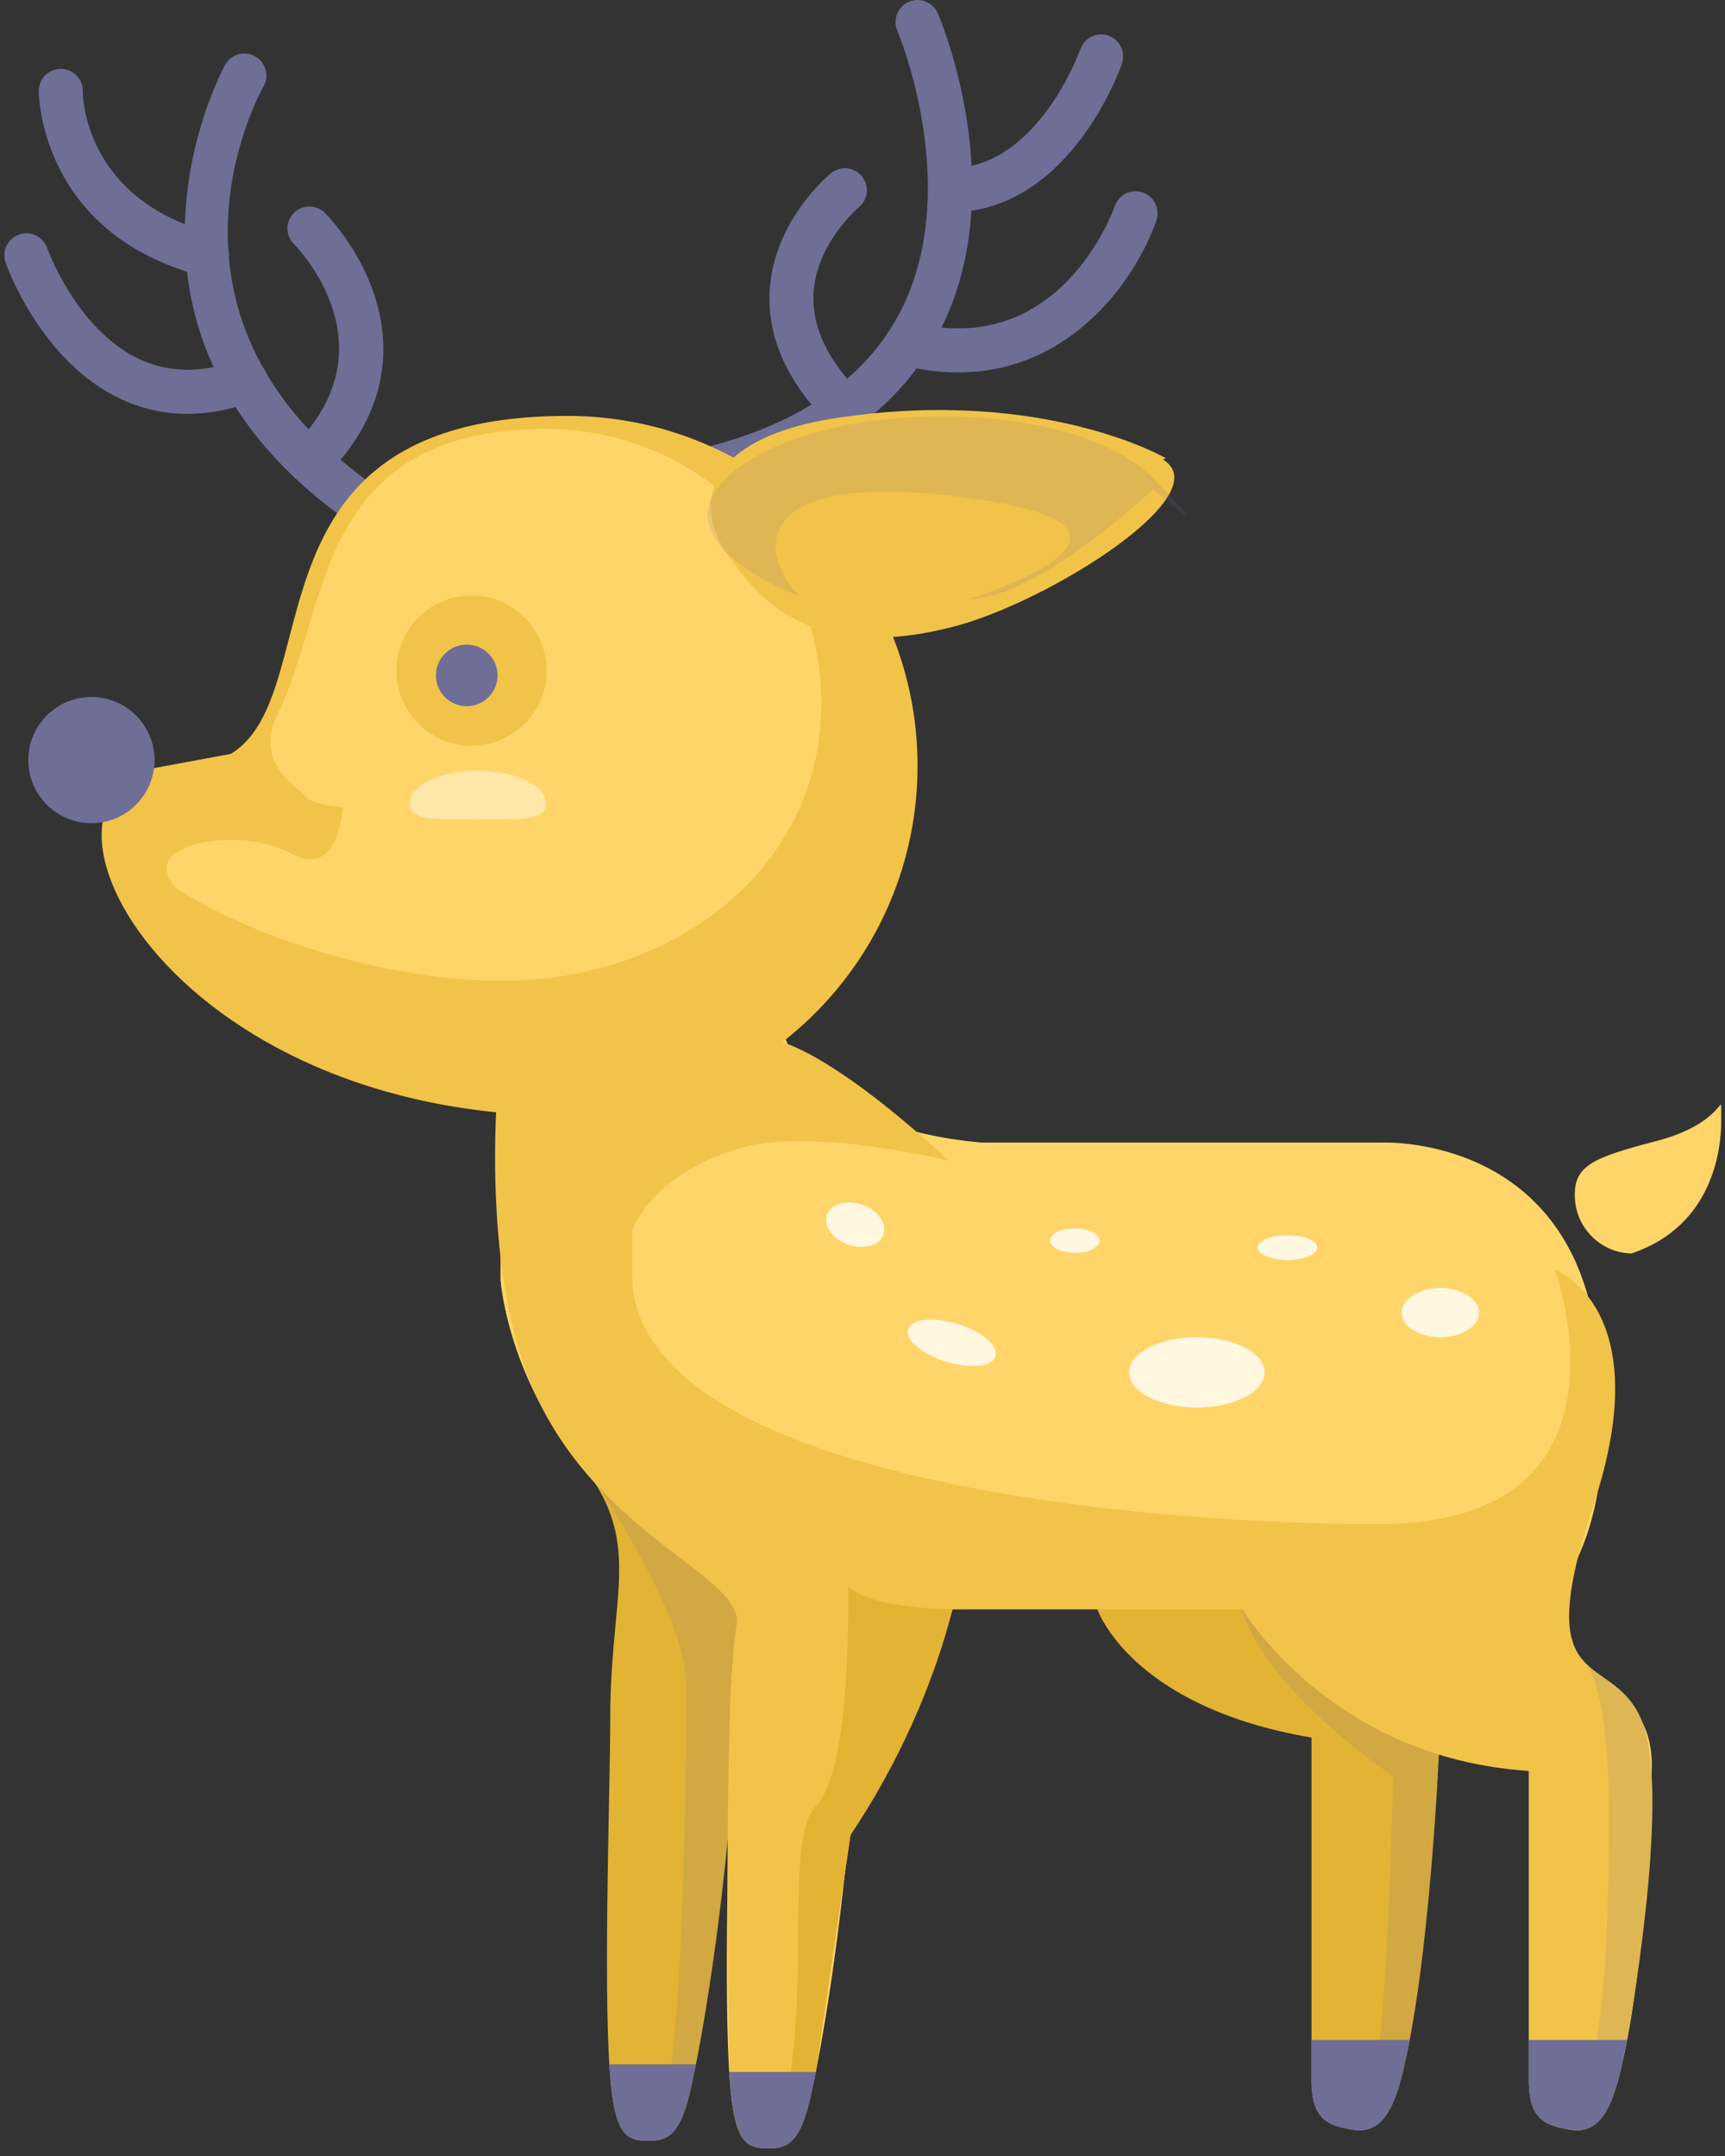 <svg xmlns:xlink="http://www.w3.org/1999/xlink" xmlns="http://www.w3.org/2000/svg" version="1.1" viewBox="0 0 196 245" height="245px" width="196px">
    
    <rect x="0" y="0" width="196" height="245" fill="#333333" stroke="none"/>
    
    <title>鹿</title>
    <desc>Created with Sketch.</desc>
    <defs></defs>
    <g fill-rule="evenodd" fill="none" stroke-width="1" stroke="none" id="Page-1">
        <g fill-rule="nonzero" id="鹿">
            <path fill="#6E6E96" id="Shape" d="M106.552,1.51 C106.906,2.332 115.141,21.836 106.585,38.004 C101.52,47.576 91.719,53.821 77.458,56.565 C76.102,56.826 74.791,55.938 74.53,54.582 C74.269,53.226 75.157,51.915 76.512,51.655 C89.2,49.215 97.825,43.843 102.152,35.69 C109.595,21.662 102.037,3.669 101.96,3.489 L101.961,3.491 C101.414,2.223 101.998,0.752 103.266,0.205 C104.534,-0.342 106.005,0.242 106.552,1.51 Z"></path>
            <path fill="#6E6E96" id="Shape" d="M97.578,23.56 C97.583,23.556 97.581,23.558 97.586,23.554 C97.537,23.595 92.706,27.66 92.436,33.423 C92.26,37.175 94.054,40.96 97.766,44.673 C98.743,45.649 98.743,47.232 97.766,48.208 C96.789,49.185 95.207,49.185 94.231,48.208 C89.463,43.44 87.18,38.367 87.445,33.13 C87.849,25.133 94.15,19.904 94.419,19.686 C95.488,18.813 97.064,18.973 97.937,20.042 C98.809,21.112 98.648,22.687 97.578,23.56 Z"></path>
            <path fill="#6E6E96" id="Shape" d="M131.393,25.042 C128.792,32.598 119.395,45.759 102.434,41.488 C101.094,41.151 100.284,39.792 100.621,38.453 C100.958,37.114 102.314,36.302 103.654,36.639 C120.367,40.848 126.418,24.124 126.667,23.41 L126.665,23.415 C127.113,22.11 128.537,21.415 129.842,21.864 C131.146,22.314 131.84,23.737 131.393,25.042 Z"></path>
            <path fill="#6E6E96" id="Shape" d="M127.479,7.228 C127.243,7.918 121.481,24.137 107.924,24.129 C106.543,24.128 105.425,23.008 105.426,21.628 C105.427,20.248 106.546,19.128 107.927,19.129 C117.909,19.135 122.707,5.727 122.754,5.591 C122.789,5.49 122.832,5.388 122.88,5.293 L122.753,5.595 C123.203,4.29 124.627,3.597 125.932,4.049 C127.238,4.499 127.932,5.922 127.479,7.228 Z"></path>
            <path fill="#E3B334" id="Shape" d="M66.74,167.248 C62.86,161.907 92.457,168.277 90.198,181.894 C86.719,202.858 83.345,202.363 82.632,209.55 C81.384,222.145 79.541,232.97 78.351,237.923 C77.2,242.7 75.778,243.276 73.68,243.276 C71.382,243.276 70.159,242.684 69.538,237.93 C68.378,229.03 69.336,204.249 69.336,195.255 C69.336,181.455 72.871,175.686 66.74,167.248 Z"></path>
            <path fill="#6E6E96" id="Shape" d="M79.064,234.585 L69.242,234.585 C69.318,235.843 69.415,236.991 69.538,237.932 C70.159,242.686 71.382,243.277 73.679,243.277 C75.776,243.277 77.199,242.705 78.35,237.923 C78.567,237.019 78.812,235.857 79.064,234.585 Z"></path>
            <path opacity="0.15" fill="#6E6E96" id="Shape" d="M75.045,166.336 C71.013,166.957 67.65,168.45 67.65,168.45 C67.65,168.45 77.978,183.493 77.978,191.513 C77.978,199.53 77.765,243.078 73.686,243.126 C75.78,243.125 77.201,242.546 78.351,237.773 C79.54,232.82 81.383,221.995 82.631,209.4 C83.217,203.498 85.597,202.766 88.356,191.087 C88.757,184.668 88.888,179.097 88.551,175.47 C88.528,175.225 88.488,175.003 88.457,174.77 C85.592,170.702 79.924,167.81 75.045,166.336 Z"></path>
            <path fill="#E3B334" id="Shape" d="M161.219,196.897 L142.499,173.293 L124.68,182.852 C124.68,182.852 128.383,193.948 149.018,197.451 L149.018,236.497 C149.018,241.054 151.19,241.518 153.364,241.958 C155.934,242.472 157.829,241.473 159.218,236.132 C162.534,223.408 163.571,197.696 163.571,197.696 L161.219,196.897 Z"></path>
            <path opacity="0.15" fill="#6E6E96" id="Shape" d="M163.57,197.695 L161.218,196.897 L156.822,191.355 L140.536,179.584 C140.536,190.084 158.286,201.834 158.286,201.834 C158.286,201.834 157.786,227.084 156.286,235.334 C154.788,243.574 149.249,238.682 149.236,238.67 C149.84,241.227 151.599,241.601 153.362,241.957 C155.932,242.471 157.827,241.472 159.216,236.131 C162.534,223.407 163.57,197.695 163.57,197.695 Z"></path>
            <path fill="#FFD569" id="Shape" d="M188.225,129.656 C196.438,127.522 195.495,123.373 195.571,126.901 C195.649,130.433 194.733,139.254 185.405,142.433 C181.93,142.417 179.033,139.546 178.936,136.019 C178.839,132.496 180.843,131.574 188.225,129.656 Z"></path>
            <path fill="#6E6E96" id="Shape" d="M160.158,231.806 L149.017,231.806 L149.017,236.495 C149.017,241.052 151.189,241.516 153.363,241.956 C155.933,242.47 157.826,241.471 159.217,236.13 C159.561,234.81 159.872,233.351 160.158,231.808 L160.158,231.806 Z"></path>
            <path fill="#E3B334" id="Shape" d="M89.914,99.739 L56.887,127.55 L56.887,145.48 C56.887,145.48 59.495,182.853 108.167,182.853 L144.707,182.853 C176.603,182.853 143.628,186.701 112.021,175.96 C75.595,175.96 73.063,150.444 70.536,141.179 C64.252,118.15 73.489,114.376 89.04,111.125 C89.242,110.164 89.517,109.166 89.914,108.104 C90.846,105.613 91.499,103.471 91.948,101.611 C91.109,99.973 89.914,99.739 89.914,99.739 Z"></path>
            <path fill="#E3B334" id="Shape" d="M71.824,144.886 C68.415,128.694 89.637,117.553 89.637,117.553 C45.792,121.715 71.824,144.886 71.824,144.886 Z"></path>
            <path fill="#FFD569" id="Shape" d="M89.914,89.854 C89.914,89.854 96.311,91.012 89.914,108.106 C82.382,128.232 111.643,129.835 111.643,129.835 L156.84,129.835 C156.84,129.835 177.483,128.749 181.177,150.694 C183.464,164.277 181.405,172.632 179.081,177.413 C177.977,181.812 177.455,187.567 180.787,190.981 C182.644,192.138 183.738,192.45 185.458,194.169 C188.4,197.109 187.584,202.264 187.583,202.27 L187.584,202.27 C187.584,202.27 187.232,223.41 183.917,236.13 C182.523,241.473 180.632,242.472 178.063,241.958 C175.889,241.52 173.716,241.055 173.716,236.495 C173.716,224.226 173.716,209.431 173.716,201.239 C154.613,198.247 145.403,189.292 141.156,182.852 L108.234,182.852 C104.005,197.731 96.869,204.25 96.255,210.402 C95.006,222.997 93.162,233.821 91.972,238.774 C90.823,243.552 89.399,244.128 87.303,244.128 C85.003,244.128 83.781,243.538 83.159,238.782 C81.997,229.882 82.955,205.101 82.955,196.107 C82.955,190.571 83.524,184.525 84.608,179.129 C58.578,169.68 56.882,145.478 56.882,145.478 L56.882,117.664 L89.914,89.854 Z"></path>
            <path fill="#F2C349" id="Shape" d="M107.811,131.912 C107.811,131.912 92.818,128.133 84.321,130.418 C73.38,133.359 64.633,143.369 77.182,155.918 C77.182,155.918 55.891,152.022 60.191,138.929 C64.491,125.834 78.797,120.116 85.041,118.101 C91.285,116.084 107.811,131.912 107.811,131.912 Z"></path>
            <path fill="#F2C349" id="Shape" d="M176.657,144.259 C176.657,144.259 187.238,173.187 156.636,173.187 C126.032,173.187 71.823,167.189 71.823,144.886 C71.823,122.583 71.823,123.776 71.823,123.776 L56.533,123.776 C56.533,123.776 54.586,145.172 60.917,158.624 C68.445,174.619 83.759,178.812 83.759,184.318 C82.034,193.582 82.868,235.439 82.868,235.439 L92.697,235.439 L96.632,208.537 L108.236,182.853 L141.156,182.853 C141.156,182.853 151.154,199.8 173.718,201.24 L173.718,231.805 L184.86,231.807 C184.86,231.807 189.898,204.624 186.673,195.873 C183.446,187.122 173.534,193.583 181.034,171.083 C188.534,148.583 176.657,144.259 176.657,144.259 Z"></path>
            <path fill="#6E6E96" id="Shape" d="M92.691,235.44 L82.868,235.44 C82.947,236.697 83.042,237.844 83.164,238.785 C83.786,243.541 85.009,244.131 87.307,244.131 C89.404,244.131 90.827,243.559 91.976,238.777 C92.194,237.875 92.438,236.713 92.692,235.438 L92.691,235.44 Z"></path>
            <path fill="#6E6E96" id="Shape" d="M184.857,231.806 L173.715,231.806 L173.715,236.495 C173.715,241.052 175.888,241.516 178.062,241.956 C180.63,242.47 182.525,241.471 183.916,236.13 C184.26,234.81 184.57,233.351 184.855,231.808 L184.855,231.806 L184.857,231.806 Z"></path>
            <path fill="#6E6E96" id="Shape" d="M29.941,9.82 C29.942,9.817 29.942,9.819 29.943,9.816 C29.36,10.853 15.939,35.427 41.294,54.315 C42.401,55.14 42.631,56.706 41.806,57.814 C40.981,58.921 39.415,59.15 38.308,58.325 C9.358,36.759 25.429,7.642 25.594,7.35 C26.277,6.15 27.803,5.729 29.003,6.412 C30.203,7.094 30.623,8.62 29.941,9.82 Z"></path>
            <path fill="#6E6E96" id="Shape" d="M9.407,10.363 C9.407,10.354 9.407,10.359 9.407,10.349 C9.404,10.85 9.512,22.662 24.162,26.511 C25.497,26.862 26.295,28.229 25.944,29.564 C25.593,30.899 24.226,31.697 22.89,31.347 C4.359,26.478 4.405,10.443 4.407,10.282 C4.429,8.901 5.567,7.803 6.948,7.823 C8.328,7.845 9.43,8.982 9.407,10.363 Z"></path>
            <path fill="#6E6E96" id="Shape" d="M5.357,28.188 C5.356,28.185 5.357,28.187 5.356,28.184 C5.388,28.276 8.669,37.42 15.79,40.787 C19.15,42.376 22.934,42.425 27.034,40.931 C28.331,40.458 29.765,41.127 30.238,42.424 C30.711,43.721 30.043,45.156 28.745,45.629 C23.332,47.602 18.243,47.488 13.622,45.293 C4.604,41.009 0.792,30.284 0.635,29.829 C0.182,28.525 0.871,27.1 2.176,26.647 C3.48,26.194 4.904,26.884 5.357,28.188 Z"></path>
            <path fill="#6E6E96" id="Shape" d="M36.918,24.194 C37.189,24.463 43.543,30.87 43.56,39.633 C43.569,44.884 41.337,49.784 36.925,54.196 C35.948,55.173 34.366,55.173 33.39,54.196 C32.413,53.22 32.413,51.637 33.39,50.661 C44.698,39.353 33.858,28.206 33.391,27.737 L33.397,27.742 C32.417,26.769 32.411,25.186 33.383,24.206 C34.355,23.226 35.938,23.221 36.918,24.194 Z"></path>
            <path fill="#F2C349" id="Shape" d="M64.49,47.262 C86.451,47.262 104.255,65.065 104.255,87.027 C104.255,108.987 86.451,126.793 64.49,126.793 C16.904,126.793 -1.145,87.027 20.816,87.027 C41.022,87.027 22.119,47.262 64.49,47.262 Z"></path>
            <path fill="#FFD569" id="Shape" d="M62.113,48.745 C72.887,48.745 82.384,54.204 87.99,62.506 C89.589,64.873 90.872,67.471 91.776,70.24 C92.776,73.295 93.317,76.558 93.317,79.948 C93.317,97.181 79.239,109.23 62.113,111.152 C35.199,114.173 -5.199,91.727 22.749,87.629 C25.235,87.265 33.267,92.514 34.861,91.361 C36.446,90.215 28.03,88.123 31.625,80.963 C37.438,69.385 35.634,48.746 62.113,48.745 Z"></path>
            <path fill="#F2C349" id="Shape" d="M38.96,91.725 C38.96,91.725 38.564,100.079 33.002,96.957 C27.44,93.835 14.898,95.749 20.213,101.062 C20.213,101.062 11.76,97.355 11.76,88.346 L26.227,85.668 C26.227,85.669 33.928,91.725 38.96,91.725 Z"></path>
            <circle r="7.17" cy="86.374" cx="10.386" fill="#6E6E96" id="Oval"></circle>
            <ellipse ry="2.793" rx="4.393" cy="149.162" cx="163.654" fill="#FFF7E0" id="Oval"></ellipse>
            <ellipse ry="3.993" rx="7.705" cy="155.948" cx="135.984" fill="#FFF7E0" id="Oval"></ellipse>
            <ellipse ry="1.396" rx="2.795" cy="140.975" cx="122.13" fill="#FFF7E0" id="Oval"></ellipse>
            <ellipse ry="1.396" rx="3.395" cy="141.773" cx="146.285" fill="#FFF7E0" id="Oval"></ellipse>
            <ellipse ry="2.238" rx="5.206" cy="152.59" cx="108.139" transform="translate(108.139, 152.59) rotate(-162.783) translate(-108.139, -152.59)" fill="#FFF7E0" id="Oval"></ellipse>
            <ellipse ry="2.396" rx="3.392" cy="139.17" cx="97.171" transform="translate(97.171, 139.17) rotate(-161.156) translate(-97.171, -139.17)" fill="#FFF7E0" id="Oval"></ellipse>
            <circle r="8.542" cy="76.208" cx="53.575" fill="#F2C349" id="Oval"></circle>
            <path fill="#F2C349" id="Shape" d="M95.517,47.426 C118.741,44.047 132.465,52.067 132.465,52.067 C132.465,52.067 132.346,52.129 132.154,52.227 C132.804,52.636 133.232,53.147 133.374,53.78 C134.475,58.701 118.103,68.63 108.529,71.161 C92.662,75.356 86.34,68.37 82.995,63.452 C82.735,63.07 82.872,63.892 82.995,63.452 C78.901,58.041 79.031,49.824 95.517,47.426 Z"></path>
            <circle r="3.5" cy="76.75" cx="53.033" fill="#6E6E96" id="Oval"></circle>
            <path opacity="0.15" fill="#6E6E96" id="Shape" d="M110.037,68.094 C110.037,68.094 136.04,60.083 110.037,56.583 C84.033,53.083 86.557,63.467 90.836,67.747 C90.836,67.747 72.91,61.215 84.033,53.083 C95.156,44.951 122.304,45.472 130.927,54.27 C139.55,63.068 131.033,55.583 131.033,55.583 C131.033,55.583 117.813,68.094 110.037,68.094 Z"></path>
            <path opacity="0.43" fill="#FFFFFF" id="Shape" d="M62.037,91.333 C62.037,93.404 58.567,93.083 54.287,93.083 C50.007,93.083 46.537,93.404 46.537,91.333 C46.537,89.262 50.007,87.583 54.287,87.583 C58.567,87.583 62.037,89.262 62.037,91.333 Z"></path>
            <path fill="#E3B334" id="Shape" d="M96.371,180.25 C96.371,180.25 96.871,201.083 92.704,205.25 C89.418,208.536 91.647,223.483 89.827,235.438 L92.697,235.438 L96.633,208.536 C102.038,200.473 106.038,191.473 108.237,182.852 C108.236,182.853 99.037,182.917 96.371,180.25 Z M108.236,182.853 L110.25,182.853 C109.083,182.65 108.236,182.853 108.236,182.853 Z"></path>
            <path opacity="0.15" fill="#6E6E96" id="Shape" d="M186.673,195.874 C185.138,191.711 182.092,190.987 180.125,188.953 C181.162,190.269 182.8,194.244 182.8,206.228 C182.8,215.655 182.562,225.091 181.408,231.806 L184.859,231.807 C184.859,231.807 189.897,204.625 186.673,195.874 Z M179.293,188.302 C179.293,188.302 179.502,188.327 179.816,188.615 C179.733,188.516 179.655,188.411 179.577,188.304 C179.482,188.305 179.388,188.302 179.293,188.302 Z"></path>
        </g>
    </g>
</svg>